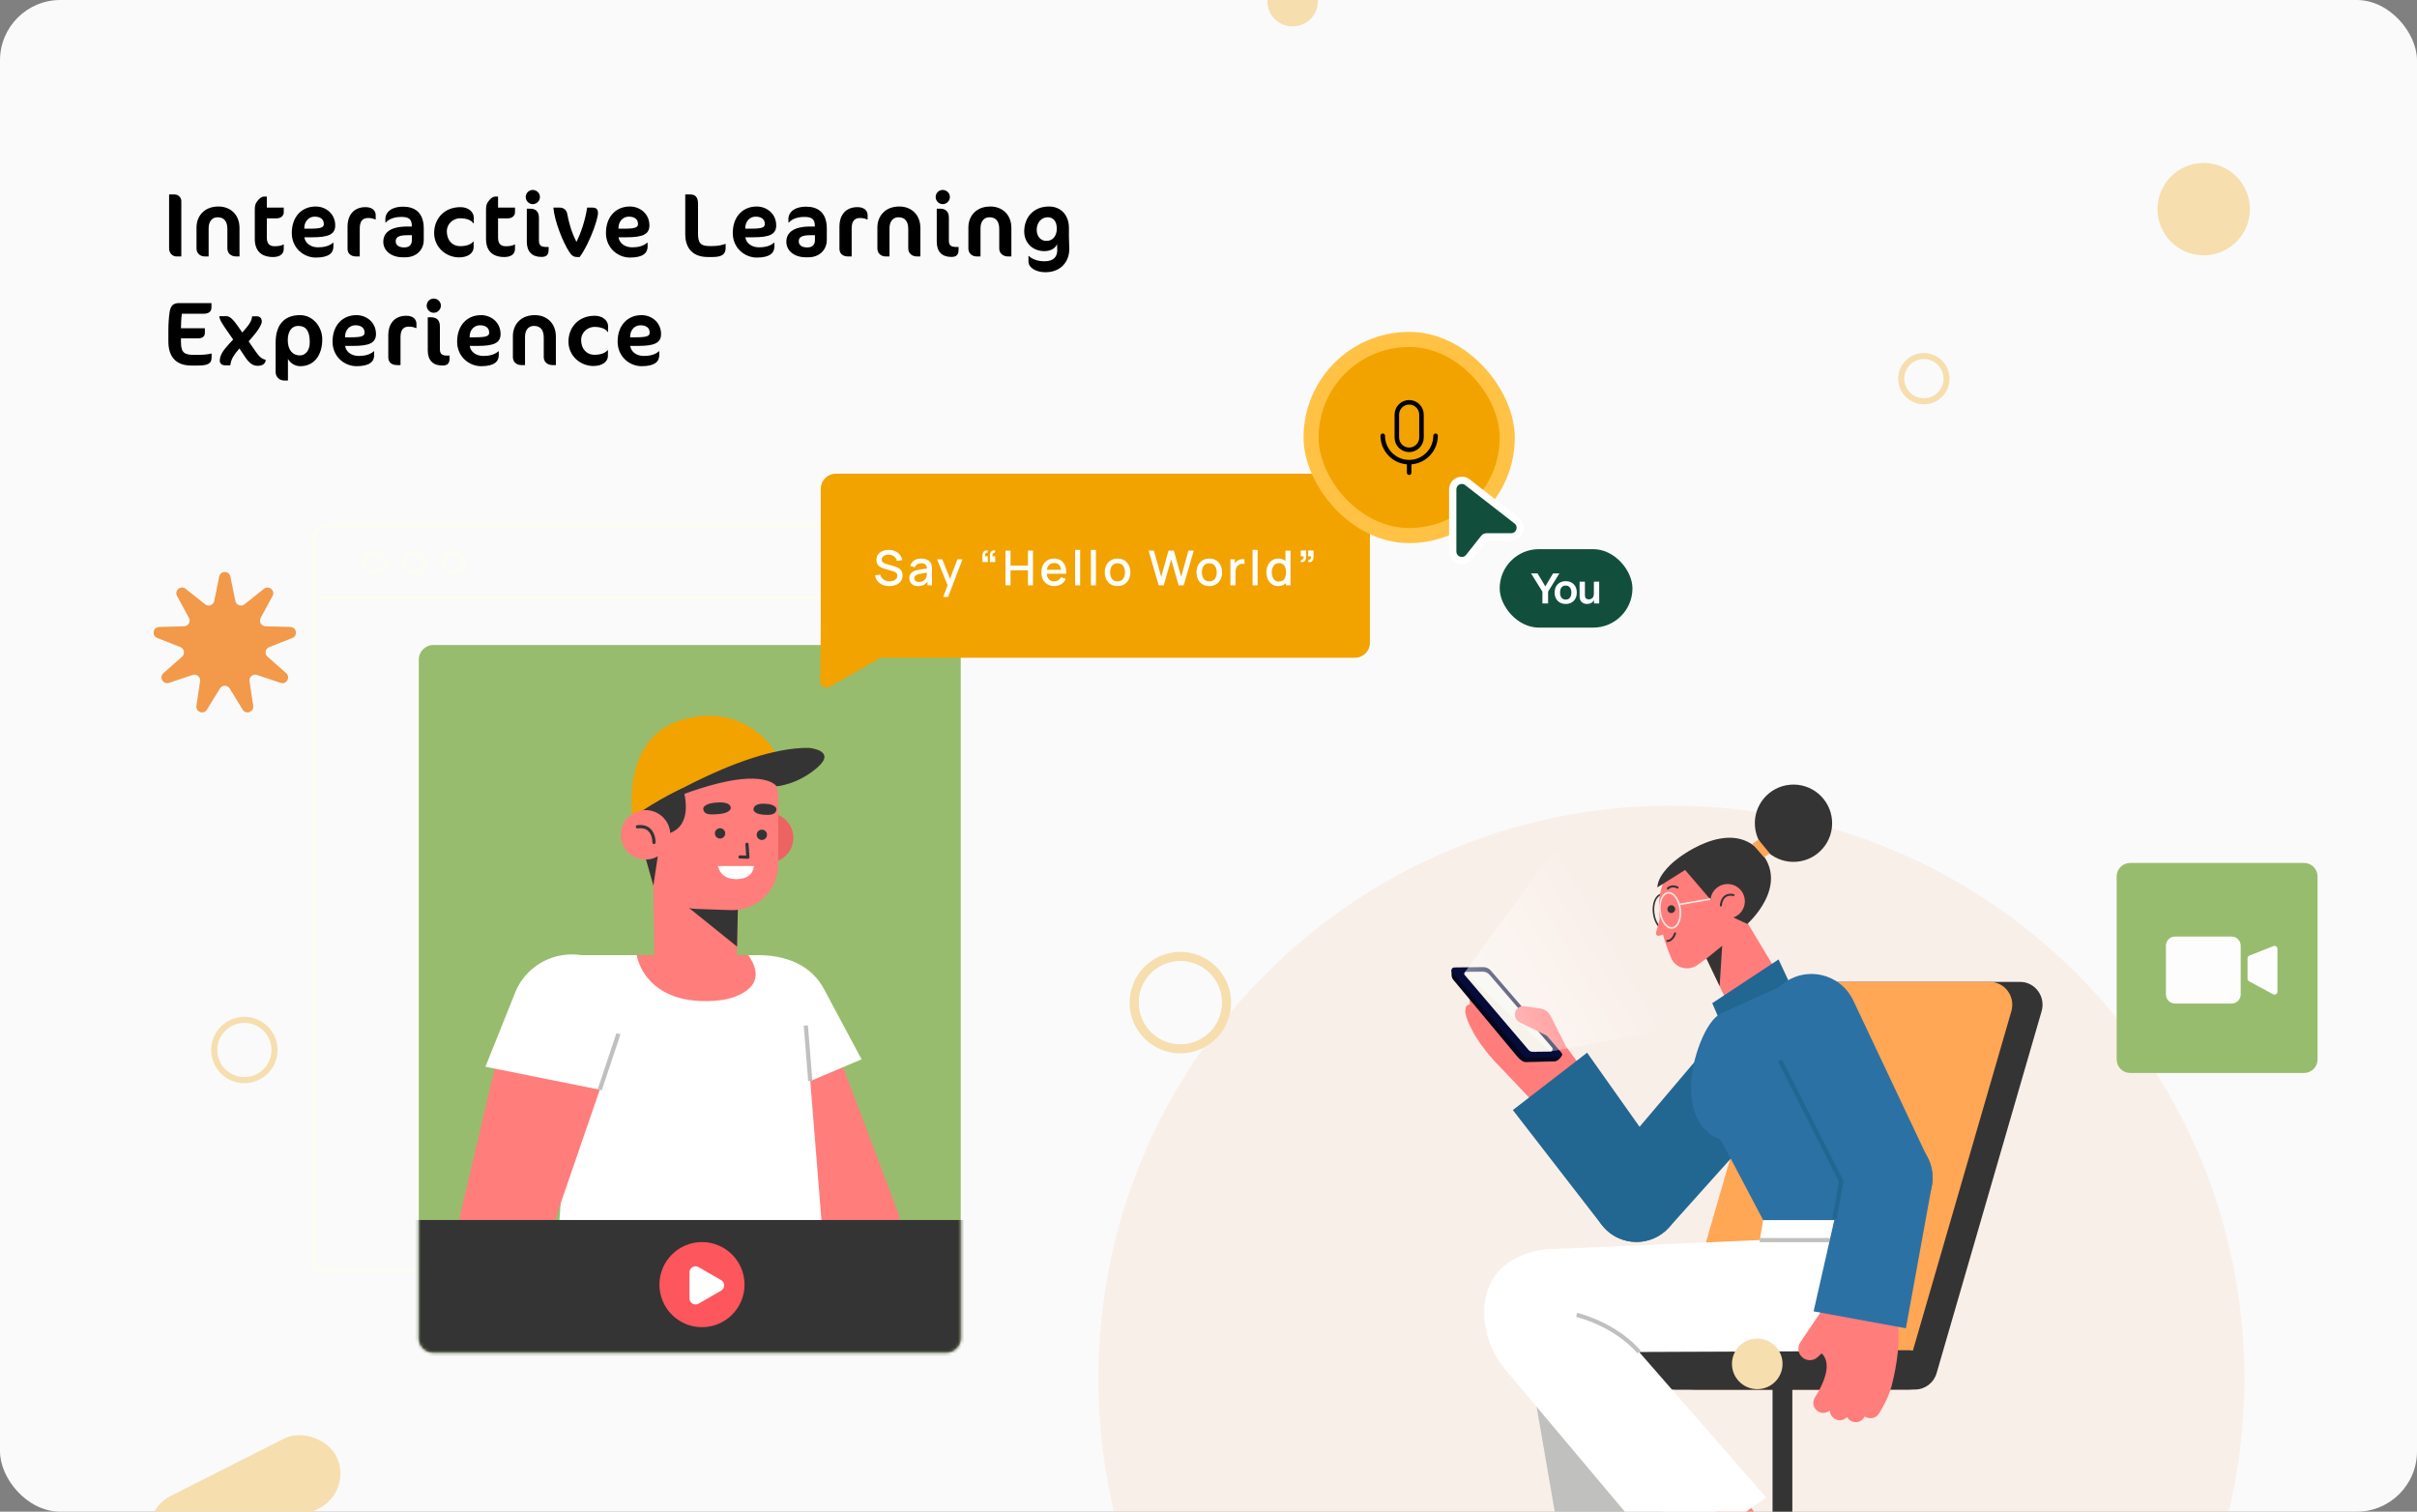 <svg width="801" height="501" viewBox="0 0 801 501" fill="none" xmlns="http://www.w3.org/2000/svg">
<rect x="0" y="0" width="801" height="501" fill="#808080" stroke="none"/>
<g clip-path="url(#clip0_459_1729)">
<rect width="801" height="501" rx="20" fill="#FAFAFA"/>
<path opacity="0.22" d="M743.8 456.9C743.8 352.02 658.78 267 553.9 267C449.02 267 364 352.02 364 456.9C364 477.82 367.39 497.95 373.64 516.78H734.16C740.41 497.95 743.8 477.82 743.8 456.9Z" fill="#F7CBAD"/>
<path d="M634.66 460.512H561.79C556.82 460.512 553.25 455.652 554.65 450.792L589.45 330.842C590.38 327.622 593.29 325.412 596.59 325.412H669.46C674.43 325.412 678 330.272 676.6 335.132L641.8 455.082C640.86 458.302 637.95 460.512 634.66 460.512Z" fill="#353434"/>
<path d="M624.63 460.512H561.16C556.19 460.512 552.62 455.652 554.02 450.792L588.82 330.842C589.75 327.622 592.66 325.412 595.96 325.412H659.43C664.4 325.412 667.97 330.272 666.57 335.132L631.77 455.082C630.83 458.302 627.93 460.512 624.63 460.512Z" fill="#FFA755"/>
<path d="M612.41 460.512H535.28C531.68 460.512 528.77 457.592 528.77 454.002C528.77 450.402 531.69 447.492 535.28 447.492H612.41C616.01 447.492 618.92 450.412 618.92 454.002C618.93 457.602 616.01 460.512 612.41 460.512Z" fill="#353434"/>
<path d="M593.99 459.502H587.43V550.372H593.99V459.502Z" fill="#353434"/>
<path d="M632.61 460.512H555.48C551.88 460.512 548.97 457.592 548.97 454.002C548.97 450.402 551.89 447.492 555.48 447.492H632.61C636.21 447.492 639.12 450.412 639.12 454.002C639.12 457.602 636.2 460.512 632.61 460.512Z" fill="#353434"/>
<path d="M554.69 301.832C555.1 305.042 553.95 307.832 552.11 308.072C550.27 308.312 548.44 305.902 548.03 302.692C547.62 299.482 548.77 296.692 550.61 296.452C552.45 296.212 554.28 298.622 554.69 301.832Z" stroke="#353434" stroke-width="0.536" stroke-miterlimit="10"/>
<path d="M554.59 300.262L564.59 297.552" stroke="#353434" stroke-width="0.536" stroke-miterlimit="10"/>
<path d="M558.94 284.222C558.94 284.222 542.3 290.372 553.88 317.602C555.29 320.922 559.55 321.922 562.49 319.832L574.44 311.322" fill="#FF7D7B"/>
<path d="M562.88 312.582C563.52 313.122 573.66 334.812 573.66 334.812L592.24 327.712L570.73 291.922L562.88 312.582Z" fill="#FF7D7B"/>
<path d="M550.23 303.502C550.24 303.922 549.36 307.172 548.82 309.102C548.65 309.722 549.23 310.292 549.85 310.112L553.53 309.042L550.23 303.502Z" fill="#FF7D7B"/>
<path d="M565.52 317.682L570.74 313.452L569.89 326.802L565.52 317.682Z" fill="#353434"/>
<path d="M570.02 302.022L579.06 306.212C579.06 306.212 593.53 293.462 583.19 282.062C572.85 270.662 555.53 284.912 555.53 284.912L567.61 299.012L570.02 302.022Z" fill="#353434"/>
<path d="M553.09 300.282C552.52 300.712 552.41 301.522 552.84 302.092C553.27 302.662 554.08 302.772 554.65 302.342C555.22 301.912 555.33 301.102 554.9 300.532C554.47 299.962 553.66 299.842 553.09 300.282Z" fill="#353434"/>
<path d="M552.58 311.852C552.58 311.852 554.21 311.982 555.13 309.342" stroke="#353434" stroke-width="0.671" stroke-miterlimit="10" stroke-linecap="round" stroke-linejoin="round"/>
<path d="M552.72 294.442C552.72 294.442 554.14 293.092 555.97 294.162" stroke="#353434" stroke-width="0.671" stroke-miterlimit="10" stroke-linecap="round" stroke-linejoin="round"/>
<path d="M556.81 301.282C557.22 304.492 556.07 307.282 554.23 307.522C552.39 307.762 550.56 305.352 550.15 302.142C549.74 298.932 550.89 296.142 552.73 295.902C554.57 295.662 556.4 298.072 556.81 301.282Z" stroke="#FDE6E3" stroke-width="0.541" stroke-miterlimit="10"/>
<path d="M556.72 299.712L566.85 297.962" stroke="#FDE6E3" stroke-width="0.541" stroke-miterlimit="10"/>
<path d="M566.88 297.922C566.45 301.042 568.64 303.922 571.76 304.352C574.88 304.782 577.76 302.592 578.19 299.472C578.62 296.352 576.43 293.472 573.31 293.042C570.19 292.612 567.31 294.802 566.88 297.922Z" fill="#FF7D7B"/>
<path d="M570.3 300.082C570.3 300.082 570.42 295.852 574.5 296.632" stroke="#353434" stroke-width="0.671" stroke-miterlimit="10" stroke-linecap="round" stroke-linejoin="round"/>
<path d="M555.53 284.912C555.53 284.912 549.41 289.442 549.25 294.092L561.13 286.652L555.53 284.912Z" fill="#353434"/>
<path d="M595.433 285.599C602.483 285.009 607.72 278.815 607.13 271.765C606.54 264.715 600.346 259.478 593.296 260.068C586.246 260.658 581.01 266.852 581.6 273.902C582.19 280.952 588.383 286.189 595.433 285.599Z" fill="#353434"/>
<path d="M580.74 279.652L584.6 284.132L586.47 282.802L582.73 278.242L580.74 279.652Z" fill="#FFA755"/>
<path d="M503.6 433.602L519.16 523.642L554.91 524.102L545.22 467.092L503.6 433.602Z" fill="#C0C0BE"/>
<path d="M587.37 509.422L577.48 495.772L558.69 506.932L570.99 522.152L587.37 509.422Z" fill="#FF7D7B"/>
<path d="M621.13 409.332L620.02 409.382L620.74 404.352H584.32L583.2 410.982L512.63 414.062C512.63 414.062 491.43 415.012 491.89 435.622C492.03 441.872 494.3 447.892 498.03 452.912L553.55 518.932L585.28 496.282L543.21 448.072L597.8 447.852C618.05 447.752 625.14 429.182 621.13 409.332Z" fill="white"/>
<path d="M543.19 448.092C543.19 448.092 536.67 439.662 522.51 435.752" stroke="#C0C0BE" stroke-width="1.387" stroke-miterlimit="10"/>
<path d="M583.19 410.992H606.38" stroke="#C0C0BE" stroke-width="1.387" stroke-miterlimit="10"/>
<path d="M531.2 387.792L578.78 331.632L602.64 351.572L553.22 406.692C547.39 413.302 537.07 413.232 531.33 406.552C526.7 401.162 526.65 393.232 531.2 387.792Z" fill="#226792"/>
<path d="M518.81 346.572L526.28 356.722L510.37 367.592L494.76 351.072L516.75 342.442L518.81 346.572Z" fill="#FF7D7B"/>
<path d="M517.7 349.342L517.29 345.882L518.81 346.572L514.05 337.032C513.66 336.242 513.11 335.522 512.39 335.012C510.73 333.842 509.41 334.352 508.22 334.232C506.24 334.022 506.85 334.612 506.82 336.612C504.74 336.642 500.46 337.572 498.11 328.412C497.61 326.452 495.57 325.252 493.61 325.742C490.64 326.482 495.79 325.112 495.65 326.452C495.64 326.512 495.65 326.562 495.65 326.622C494.94 325.962 493.93 325.662 492.93 325.912C491.69 326.222 490.84 327.262 490.71 328.462C490.69 328.622 490.69 328.782 490.7 328.942C490.24 328.822 489.74 328.792 489.24 328.922C488 329.232 487.15 330.272 487.02 331.472C486.98 331.812 487.01 332.152 487.09 332.502C487.12 332.622 487.16 332.742 487.19 332.862C487.14 332.872 487.09 332.872 487.03 332.882C485.79 333.192 485.73 333.742 485.61 334.942C485.57 335.282 485.6 335.622 485.68 335.972C486.33 338.572 486.97 339.612 487.94 341.552H487.93C487.93 341.552 487.95 341.592 487.98 341.642C488.44 342.562 488.94 343.392 489.46 344.152C492.45 348.932 499.97 358.282 508.52 360.402C519.89 363.202 517.7 349.342 517.7 349.342Z" fill="#FF7D7B"/>
<path d="M481 321.522L481.06 323.232C481.07 323.772 481.27 324.282 481.61 324.692L502.99 350.352C503.6 351.082 504.76 352.022 505.71 352.002L515.09 351.762C516.12 351.742 517.23 350.762 517.71 349.502L489.56 322.442L481 321.522Z" fill="#03071E"/>
<path d="M481.24 322.172L504.61 349.602C505.08 350.162 505.78 350.472 506.51 350.462L516.71 350.342C517.5 350.332 517.92 349.412 517.4 348.812L494.07 321.672C493.44 320.932 492.51 320.512 491.54 320.522L481.93 320.632C481.15 320.652 480.73 321.572 481.24 322.172Z" fill="#050C39"/>
<path d="M485.38 323.102L506.57 347.972C506.91 348.372 507.4 348.592 507.92 348.582L513.73 348.512C514.43 348.502 514.8 347.682 514.35 347.152L493.63 323.052C493.07 322.402 492.24 322.022 491.38 322.032L485.84 322.092C485.32 322.112 485.04 322.712 485.38 323.102Z" fill="#F6F3EC"/>
<path d="M510.44 334.262L505.28 333.472C503.11 333.142 501.4 335.292 502.21 337.332C502.47 337.992 502.97 338.522 503.6 338.832L512.88 343.372L511.51 337.392L510.44 334.262Z" fill="#FF7D7B"/>
<path opacity="0.49" d="M485.38 322.322L526.87 265.292L569.86 338.072L513.72 348.522L485.38 322.322Z" fill="url(#paint0_linear_459_1729)"/>
<path d="M530.83 405.962L501.36 367.892L525.97 348.882L554.03 388.522C559.23 395.632 556.94 405.702 549.18 409.872C542.92 413.232 535.16 411.582 530.83 405.962Z" fill="#226792"/>
<path d="M569.86 338.072L567.44 332.472L589.42 317.972L594.92 329.762L569.86 338.072Z" fill="#226792"/>
<path d="M570.45 335.842C565.24 338.072 560.46 351.412 560.41 359.952C560.31 375.472 570.22 377.642 570.22 377.642L584.32 404.362H620.74L614.25 343.772C612.19 330.542 592.99 325.632 592.99 325.632L570.45 335.842Z" fill="#2C71A4"/>
<path d="M596.64 444.862C595.72 446.222 595.78 448.022 596.79 449.322C598.16 451.092 600.75 451.292 602.38 449.772L603.72 448.522C605.37 450.182 607.21 453.992 601.44 463.192C600.47 464.742 600.94 466.782 602.49 467.752C603.7 468.512 605.21 468.392 606.27 467.562C606.32 467.522 606.36 467.472 606.41 467.432C606.43 468.512 606.97 469.562 607.96 470.182C609.17 470.942 610.68 470.822 611.74 469.992C611.88 469.882 612.01 469.762 612.13 469.622C612.39 470.092 612.76 470.512 613.25 470.822C614.46 471.582 615.97 471.462 617.03 470.632C617.33 470.402 617.59 470.112 617.8 469.772C617.88 469.652 617.94 469.532 618.01 469.412C618.06 469.442 618.1 469.492 618.15 469.522C619.36 470.282 620.87 470.162 621.93 469.332C622.23 469.102 622.49 468.812 622.7 468.472C624.29 465.932 625.48 463.512 626.3 461.222H626.31C626.31 461.222 626.32 461.182 626.34 461.112C626.72 460.032 627.01 458.982 627.21 457.962C628.4 453.172 630.16 443.932 628.5 436.042L603.56 434.582L596.64 444.862Z" fill="#FF7D7B"/>
<path d="M640.24 392.852L631.62 440.212L601.03 434.612L611.77 387.242C613.58 378.622 622.6 373.592 630.89 376.582C637.56 378.992 641.52 385.872 640.24 392.852Z" fill="#2C71A4"/>
<path d="M613.04 397.122L586.64 345.052C582.83 337.542 585.8 328.352 593.29 324.492C601 320.512 610.47 323.722 614.18 331.572L639.02 384.162C642.85 392.102 638.78 401.592 630.39 404.282C623.62 406.462 616.29 403.432 613.04 397.122Z" fill="#2C71A4"/>
<path d="M589.86 351.402L610.18 391.482L607.97 403.992" stroke="#226792" stroke-width="1.507" stroke-miterlimit="10"/>
<path d="M104 198.21H283.6" stroke="#FCFCF2" stroke-width="1.132" stroke-miterlimit="10" stroke-linecap="round" stroke-linejoin="round"/>
<path d="M278.78 421.15H108.82C106.16 421.15 104 418.99 104 416.33V178.82C104 176.16 106.16 174 108.82 174H278.78C281.44 174 283.6 176.16 283.6 178.82V416.33C283.6 418.99 281.44 421.15 278.78 421.15Z" stroke="#FCFCF2" stroke-width="1.132" stroke-miterlimit="10" stroke-linecap="round" stroke-linejoin="round"/>
<path d="M127.64 186.35C127.64 188.22 126.13 189.73 124.26 189.73C122.39 189.73 120.88 188.22 120.88 186.35C120.88 184.48 122.39 182.97 124.26 182.97C126.12 182.97 127.64 184.48 127.64 186.35Z" stroke="#FCFCF2" stroke-width="1.132" stroke-miterlimit="10" stroke-linecap="round" stroke-linejoin="round"/>
<path d="M140.77 186.35C140.77 188.22 139.26 189.73 137.39 189.73C135.52 189.73 134.01 188.22 134.01 186.35C134.01 184.48 135.52 182.97 137.39 182.97C139.26 182.97 140.77 184.48 140.77 186.35Z" stroke="#FCFCF2" stroke-width="1.132" stroke-miterlimit="10" stroke-linecap="round" stroke-linejoin="round"/>
<path d="M153.9 186.35C153.9 188.22 152.39 189.73 150.52 189.73C148.65 189.73 147.14 188.22 147.14 186.35C147.14 184.48 148.65 182.97 150.52 182.97C152.39 182.97 153.9 184.48 153.9 186.35Z" stroke="#FCFCF2" stroke-width="1.132" stroke-miterlimit="10" stroke-linecap="round" stroke-linejoin="round"/>
<path d="M313.56 448.28H143.61C140.95 448.28 138.79 446.12 138.79 443.46V218.59C138.79 215.93 140.95 213.77 143.61 213.77H313.57C316.23 213.77 318.39 215.93 318.39 218.59V443.46C318.39 446.12 316.23 448.28 313.56 448.28Z" fill="#98BC6D"/>
<mask id="mask0_459_1729" style="mask-type:luminance" maskUnits="userSpaceOnUse" x="138" y="213" width="181" height="236">
<path d="M313.56 448.28H143.61C140.95 448.28 138.79 446.12 138.79 443.46V218.59C138.79 215.93 140.95 213.77 143.61 213.77H313.57C316.23 213.77 318.39 215.93 318.39 218.59V443.46C318.39 446.12 316.23 448.28 313.56 448.28Z" fill="white"/>
</mask>
<g mask="url(#mask0_459_1729)">
<path d="M240.64 354.7L269.38 412.44C272.59 418.89 280.03 422.25 287.1 420.44C295.71 418.23 300.44 409.29 297.34 401.1L274.67 341.21L240.64 354.7Z" fill="#FF7D7B"/>
<path d="M235.98 343.51L244.1 368.66L285.52 351.07L273.14 327.92C269.03 320.06 260.7 316.27 250.07 316.57L251.53 317.42C239.54 319.64 232.23 331.9 235.98 343.51Z" fill="white"/>
<path d="M250.07 316.57L193.26 316.55C184.88 316.55 191.84 322.89 190.96 331.22L182.19 446.36L274.99 438.71L266.38 331.51C265.63 323.05 258.55 316.57 250.07 316.57Z" fill="white"/>
<path d="M268.53 358.28L267.05 339.87" stroke="#C0C0BE" stroke-width="1.387" stroke-miterlimit="10"/>
<path d="M167.14 340.6L152.34 403.37C150.69 410.38 154.26 417.73 160.85 420.84C168.88 424.64 178.24 420.79 181.09 412.51L201.93 351.96L167.14 340.6Z" fill="#FF7D7B"/>
<path d="M170.7 329.02L160.87 353.55L204.62 362.32L209.24 340.78C211.1 332.1 207.09 323.23 199.34 318.89C188.69 312.94 175.24 317.7 170.7 329.02Z" fill="white"/>
<path d="M198.77 361.15L204.95 342.61" stroke="#C0C0BE" stroke-width="1.387" stroke-miterlimit="10"/>
<path d="M246.55 277.38C246.39 281.9 249.93 285.69 254.45 285.85C258.97 286.01 262.76 282.47 262.92 277.95C263.08 273.43 259.54 269.64 255.02 269.48C250.49 269.32 246.7 272.86 246.55 277.38Z" fill="#EB6462"/>
<path d="M244.74 290.05L244.15 319.24C243.93 327.45 238.28 327.87 230.21 327.59C223.32 327.35 217.49 325.13 216.87 318.26L216.43 286.68L244.74 290.05Z" fill="#FF7D7B"/>
<path d="M244.27 313.73L222.92 296.55L244.62 297.03L244.27 313.73Z" fill="#353434"/>
<path d="M230.71 301.23L242.16 301.63C250.75 301.93 257.89 295.05 257.9 286.45L257.94 265.34C257.96 254.56 249.42 245.71 238.65 245.34C227.62 244.96 216.44 253.52 216.06 264.55L216.43 286.68C216.55 294.56 222.83 300.96 230.71 301.23Z" fill="#FF7D7B"/>
<path d="M223.42 246.26C218.17 250.53 211 252.61 210.06 260.71C209.12 268.74 212.03 280.16 218.61 276.68C218.61 276.68 230.59 277.32 226.4 261.27C226.4 261.27 229.74 255.37 240.35 258.2" fill="#353434"/>
<path d="M247.85 284.62C247.84 284.62 247.84 284.62 247.83 284.62L245.21 284.53C244.92 284.52 244.69 284.27 244.7 283.98C244.71 283.69 244.98 283.49 245.25 283.47L247.28 283.54L247.02 279.84C247 279.55 247.22 279.29 247.51 279.27C247.77 279.25 248.06 279.47 248.08 279.76L248.38 284.05C248.39 284.2 248.34 284.35 248.23 284.46C248.14 284.56 248 284.62 247.85 284.62Z" fill="#353434"/>
<path d="M250.77 276.61C250.74 277.56 251.48 278.35 252.42 278.38C253.37 278.41 254.16 277.67 254.19 276.73C254.22 275.78 253.48 274.99 252.54 274.96C251.59 274.93 250.8 275.67 250.77 276.61Z" fill="#353434"/>
<path d="M236.92 276.14C236.89 277.09 237.63 277.88 238.57 277.91C239.52 277.94 240.31 277.2 240.34 276.26C240.37 275.31 239.63 274.52 238.69 274.49C237.75 274.46 236.95 275.19 236.92 276.14Z" fill="#353434"/>
<path d="M237.73 265.98C237.73 265.98 242.17 265.46 242.19 267.83C242.19 267.83 242.17 269.44 238.3 269.79C234.43 270.14 233.43 269.78 233.09 268.27C232.75 266.77 235.65 266.01 237.73 265.98Z" fill="#353434"/>
<path d="M253.68 266.4C253.68 266.4 250.02 265.93 249.7 268.16C249.7 268.16 249.51 269.67 252.71 269.98C255.91 270.29 256.96 269.75 257.27 268.53C257.64 267.15 255.42 266.42 253.68 266.4Z" fill="#353434"/>
<path d="M249.83 287.02H237.94C237.94 287.02 238.62 292.09 245.32 291.28C249.82 290.73 249.83 287.02 249.83 287.02Z" fill="white"/>
<path d="M247.98 316.55L211 316.56C211 316.56 213.4 333.05 236.39 331.71C239.39 331.53 242.4 330.99 245.09 329.67C249.27 327.63 253.1 323.86 247.98 316.55Z" fill="#FF7D7B"/>
<path d="M209.62 270.88C209.62 270.88 205.57 245.33 225.26 238.79C244.95 232.26 259.2 246.86 260.1 258.2C260.1 258.2 243.72 247.14 209.62 270.88Z" fill="#F2A300"/>
<path d="M209.62 270.88C209.62 270.88 244.38 247.65 268.01 247.85C268.01 247.85 277.5 248.62 270.87 254.38C264.24 260.14 257.37 260.59 257.37 260.59C257.37 260.59 254.19 255.52 237.63 259.72C222.36 263.6 209.62 270.88 209.62 270.88Z" fill="#353434"/>
<path d="M213.38 282.35L216.53 293.52L218.53 280.21L213.38 282.35Z" fill="#353434"/>
<path d="M205.77 276.39C205.61 280.91 209.15 284.7 213.67 284.86C218.19 285.02 221.98 281.48 222.14 276.96C222.3 272.44 218.76 268.65 214.24 268.49C209.72 268.33 205.93 271.87 205.77 276.39Z" fill="#FF7D7B"/>
<path d="M216.74 279.74C216.73 279.74 216.73 279.74 216.72 279.74C216.43 279.73 216.2 279.48 216.2 279.19C216.2 279.17 216.26 276.71 214.78 275.37C213.96 274.63 212.79 274.35 211.3 274.54C211.02 274.58 210.74 274.37 210.7 274.08C210.66 273.79 210.87 273.52 211.16 273.48C212.97 273.25 214.43 273.62 215.5 274.59C217.34 276.27 217.27 279.11 217.26 279.23C217.26 279.51 217.02 279.74 216.74 279.74Z" fill="#353434"/>
</g>
<mask id="mask1_459_1729" style="mask-type:luminance" maskUnits="userSpaceOnUse" x="138" y="213" width="181" height="236">
<path d="M313.56 448.28H143.61C140.95 448.28 138.79 446.12 138.79 443.46V218.59C138.79 215.93 140.95 213.77 143.61 213.77H313.57C316.23 213.77 318.39 215.93 318.39 218.59V443.46C318.39 446.12 316.23 448.28 313.56 448.28Z" fill="white"/>
</mask>
<g mask="url(#mask1_459_1729)">
<path d="M337.01 404.33H117.24V468.44H337.01V404.33Z" fill="#353434"/>
<path d="M232.64 439.85C240.427 439.85 246.74 433.537 246.74 425.75C246.74 417.963 240.427 411.65 232.64 411.65C224.853 411.65 218.54 417.963 218.54 425.75C218.54 433.537 224.853 439.85 232.64 439.85Z" fill="#FD565D"/>
<path d="M228.26 421.09L237.32 430.15" stroke="white" stroke-width="1.522" stroke-miterlimit="10"/>
<path d="M237.32 421.09L228.26 430.15" stroke="white" stroke-width="1.522" stroke-miterlimit="10"/>
</g>
<mask id="mask2_459_1729" style="mask-type:luminance" maskUnits="userSpaceOnUse" x="138" y="213" width="181" height="236">
<path d="M313.56 448.28H143.61C140.95 448.28 138.79 446.12 138.79 443.46V218.59C138.79 215.93 140.95 213.77 143.61 213.77H313.57C316.23 213.77 318.39 215.93 318.39 218.59V443.46C318.39 446.12 316.23 448.28 313.56 448.28Z" fill="white"/>
</mask>
<g mask="url(#mask2_459_1729)">
<circle cx="233" cy="426" r="10" fill="#FD565D"/>
</g>
<path d="M763.58 355.6H705.93C703.46 355.6 701.47 353.6 701.47 351.14V290.46C701.47 287.99 703.47 286 705.93 286H763.58C766.05 286 768.04 288 768.04 290.46V351.14C768.04 353.6 766.04 355.6 763.58 355.6Z" fill="#98BC6D"/>
<path d="M739.54 332.6H720.82C719.15 332.6 717.79 331.24 717.79 329.57V313.41C717.79 311.74 719.15 310.38 720.82 310.38H739.54C741.21 310.38 742.57 311.74 742.57 313.41V329.57C742.57 331.24 741.22 332.6 739.54 332.6Z" fill="#FDFDFD"/>
<path d="M744.84 317.62V324.36C744.84 324.72 745.04 325.06 745.36 325.23L753.29 329.5C753.95 329.85 754.75 329.38 754.75 328.63V314.47C754.75 313.77 754.04 313.29 753.39 313.55L745.46 316.7C745.09 316.85 744.84 317.21 744.84 317.62Z" fill="#FDFDFD"/>
<rect x="272" y="157" width="182" height="61" rx="5" fill="#F2A300"/>
<path d="M272.025 206.851C272.038 205.312 273.713 204.364 275.04 205.145L291.457 214.814C292.783 215.595 292.767 217.52 291.427 218.278L274.845 227.661C273.505 228.419 271.847 227.443 271.86 225.903L272.025 206.851Z" fill="#F2A300"/>
<path d="M294.702 194.24C293.876 194.24 293.129 194.099 292.462 193.816C291.801 193.528 291.254 193.12 290.822 192.592C290.396 192.059 290.118 191.427 289.99 190.696L291.734 190.432C291.91 191.136 292.278 191.685 292.838 192.08C293.398 192.469 294.052 192.664 294.798 192.664C295.262 192.664 295.689 192.592 296.078 192.448C296.468 192.299 296.78 192.088 297.014 191.816C297.254 191.539 297.374 191.208 297.374 190.824C297.374 190.616 297.337 190.432 297.262 190.272C297.193 190.112 297.094 189.973 296.966 189.856C296.844 189.733 296.692 189.629 296.51 189.544C296.334 189.453 296.14 189.376 295.926 189.312L292.974 188.44C292.686 188.355 292.393 188.245 292.094 188.112C291.796 187.973 291.521 187.795 291.27 187.576C291.025 187.352 290.825 187.077 290.67 186.752C290.516 186.421 290.438 186.021 290.438 185.552C290.438 184.843 290.62 184.243 290.982 183.752C291.35 183.256 291.846 182.883 292.47 182.632C293.094 182.376 293.793 182.248 294.566 182.248C295.345 182.259 296.041 182.397 296.654 182.664C297.273 182.931 297.785 183.315 298.19 183.816C298.601 184.312 298.884 184.915 299.038 185.624L297.246 185.928C297.166 185.496 296.996 185.125 296.734 184.816C296.473 184.501 296.153 184.261 295.774 184.096C295.396 183.925 294.985 183.837 294.542 183.832C294.116 183.821 293.724 183.885 293.366 184.024C293.014 184.163 292.732 184.357 292.518 184.608C292.31 184.859 292.206 185.147 292.206 185.472C292.206 185.792 292.3 186.051 292.486 186.248C292.673 186.445 292.902 186.603 293.174 186.72C293.452 186.832 293.726 186.925 293.998 187L296.126 187.6C296.393 187.675 296.694 187.776 297.03 187.904C297.372 188.027 297.7 188.2 298.014 188.424C298.334 188.648 298.598 188.947 298.806 189.32C299.014 189.688 299.118 190.152 299.118 190.712C299.118 191.293 299.001 191.805 298.766 192.248C298.532 192.685 298.209 193.053 297.798 193.352C297.393 193.645 296.924 193.867 296.39 194.016C295.857 194.165 295.294 194.24 294.702 194.24ZM304.263 194.24C303.623 194.24 303.087 194.123 302.655 193.888C302.223 193.648 301.895 193.333 301.671 192.944C301.452 192.549 301.343 192.117 301.343 191.648C301.343 191.211 301.42 190.827 301.575 190.496C301.73 190.165 301.959 189.885 302.263 189.656C302.567 189.421 302.94 189.232 303.383 189.088C303.767 188.976 304.202 188.877 304.687 188.792C305.172 188.707 305.682 188.627 306.215 188.552C306.754 188.477 307.287 188.403 307.815 188.328L307.207 188.664C307.218 187.987 307.074 187.485 306.775 187.16C306.482 186.829 305.975 186.664 305.255 186.664C304.802 186.664 304.386 186.771 304.007 186.984C303.628 187.192 303.364 187.539 303.215 188.024L301.655 187.544C301.868 186.803 302.274 186.213 302.871 185.776C303.474 185.339 304.274 185.12 305.271 185.12C306.044 185.12 306.716 185.253 307.287 185.52C307.863 185.781 308.284 186.197 308.551 186.768C308.69 187.051 308.775 187.349 308.807 187.664C308.839 187.979 308.855 188.317 308.855 188.68V194H307.375V192.024L307.663 192.28C307.306 192.941 306.85 193.435 306.295 193.76C305.746 194.08 305.068 194.24 304.263 194.24ZM304.559 192.872C305.034 192.872 305.442 192.789 305.783 192.624C306.124 192.453 306.399 192.237 306.607 191.976C306.815 191.715 306.951 191.443 307.015 191.16C307.106 190.904 307.156 190.616 307.167 190.296C307.183 189.976 307.191 189.72 307.191 189.528L307.735 189.728C307.207 189.808 306.727 189.88 306.295 189.944C305.863 190.008 305.471 190.072 305.119 190.136C304.772 190.195 304.463 190.267 304.191 190.352C303.962 190.432 303.756 190.528 303.575 190.64C303.399 190.752 303.258 190.888 303.151 191.048C303.05 191.208 302.999 191.403 302.999 191.632C302.999 191.856 303.055 192.064 303.167 192.256C303.279 192.443 303.45 192.592 303.679 192.704C303.908 192.816 304.202 192.872 304.559 192.872ZM312.616 197.84L314.288 193.288L314.312 194.632L310.544 185.36H312.288L315.104 192.52H314.592L317.28 185.36H318.976L314.208 197.84H312.616ZM329.825 182.44L329.729 183.184C329.494 183.168 329.313 183.211 329.185 183.312C329.057 183.413 328.971 183.555 328.929 183.736C328.886 183.917 328.878 184.123 328.905 184.352H329.825V186.28H328.057V184.192C328.057 183.563 328.206 183.088 328.505 182.768C328.809 182.443 329.249 182.333 329.825 182.44ZM327.361 182.44L327.265 183.184C327.03 183.168 326.849 183.211 326.721 183.312C326.593 183.413 326.507 183.555 326.465 183.736C326.422 183.917 326.414 184.123 326.441 184.352H327.361V186.28H325.593V184.192C325.593 183.563 325.742 183.088 326.041 182.768C326.345 182.443 326.785 182.333 327.361 182.44ZM333.229 194V182.48H334.901V187.448H340.661V182.48H342.341V194H340.661V189.024H334.901V194H333.229ZM349.421 194.24C348.562 194.24 347.807 194.053 347.157 193.68C346.511 193.301 346.007 192.776 345.645 192.104C345.287 191.427 345.109 190.643 345.109 189.752C345.109 188.808 345.285 187.989 345.637 187.296C345.994 186.603 346.49 186.067 347.125 185.688C347.759 185.309 348.498 185.12 349.341 185.12C350.221 185.12 350.97 185.325 351.589 185.736C352.207 186.141 352.669 186.72 352.973 187.472C353.282 188.224 353.405 189.117 353.341 190.152H351.669V189.544C351.658 188.541 351.466 187.8 351.093 187.32C350.725 186.84 350.162 186.6 349.405 186.6C348.567 186.6 347.938 186.864 347.517 187.392C347.095 187.92 346.885 188.683 346.885 189.68C346.885 190.629 347.095 191.365 347.517 191.888C347.938 192.405 348.546 192.664 349.341 192.664C349.863 192.664 350.314 192.547 350.693 192.312C351.077 192.072 351.375 191.731 351.589 191.288L353.229 191.808C352.893 192.581 352.383 193.181 351.701 193.608C351.018 194.029 350.258 194.24 349.421 194.24ZM346.341 190.152V188.848H352.509V190.152H346.341ZM356.296 194V182.24H357.968V194H356.296ZM361.53 194V182.24H363.202V194H361.53ZM370.356 194.24C369.492 194.24 368.743 194.045 368.108 193.656C367.474 193.267 366.983 192.731 366.636 192.048C366.295 191.36 366.124 190.568 366.124 189.672C366.124 188.771 366.3 187.979 366.652 187.296C367.004 186.608 367.498 186.075 368.132 185.696C368.767 185.312 369.508 185.12 370.356 185.12C371.22 185.12 371.97 185.315 372.604 185.704C373.239 186.093 373.73 186.629 374.076 187.312C374.423 187.995 374.596 188.781 374.596 189.672C374.596 190.573 374.42 191.368 374.068 192.056C373.722 192.739 373.231 193.275 372.596 193.664C371.962 194.048 371.215 194.24 370.356 194.24ZM370.356 192.664C371.183 192.664 371.799 192.387 372.204 191.832C372.615 191.272 372.82 190.552 372.82 189.672C372.82 188.771 372.612 188.051 372.196 187.512C371.786 186.968 371.172 186.696 370.356 186.696C369.796 186.696 369.335 186.824 368.972 187.08C368.61 187.331 368.34 187.68 368.164 188.128C367.988 188.571 367.9 189.085 367.9 189.672C367.9 190.579 368.108 191.304 368.524 191.848C368.94 192.392 369.551 192.664 370.356 192.664ZM383.998 194L380.654 182.48H382.406L384.83 191.192L387.254 182.488L389.014 182.48L391.438 191.192L393.862 182.48H395.622L392.27 194H390.606L388.134 185.384L385.662 194H383.998ZM400.763 194.24C399.899 194.24 399.149 194.045 398.515 193.656C397.88 193.267 397.389 192.731 397.043 192.048C396.701 191.36 396.531 190.568 396.531 189.672C396.531 188.771 396.707 187.979 397.059 187.296C397.411 186.608 397.904 186.075 398.539 185.696C399.173 185.312 399.915 185.12 400.763 185.12C401.627 185.12 402.376 185.315 403.011 185.704C403.645 186.093 404.136 186.629 404.483 187.312C404.829 187.995 405.003 188.781 405.003 189.672C405.003 190.573 404.827 191.368 404.475 192.056C404.128 192.739 403.637 193.275 403.003 193.664C402.368 194.048 401.621 194.24 400.763 194.24ZM400.763 192.664C401.589 192.664 402.205 192.387 402.611 191.832C403.021 191.272 403.227 190.552 403.227 189.672C403.227 188.771 403.019 188.051 402.603 187.512C402.192 186.968 401.579 186.696 400.763 186.696C400.203 186.696 399.741 186.824 399.379 187.08C399.016 187.331 398.747 187.68 398.571 188.128C398.395 188.571 398.307 189.085 398.307 189.672C398.307 190.579 398.515 191.304 398.931 191.848C399.347 192.392 399.957 192.664 400.763 192.664ZM407.761 194V185.36H409.249V187.456L409.041 187.184C409.147 186.907 409.286 186.653 409.457 186.424C409.627 186.189 409.825 185.997 410.049 185.848C410.267 185.688 410.51 185.565 410.777 185.48C411.049 185.389 411.326 185.336 411.609 185.32C411.891 185.299 412.163 185.312 412.425 185.36V186.928C412.142 186.853 411.827 186.832 411.481 186.864C411.139 186.896 410.825 187.005 410.537 187.192C410.265 187.368 410.049 187.581 409.889 187.832C409.734 188.083 409.622 188.363 409.553 188.672C409.483 188.976 409.449 189.299 409.449 189.64V194H407.761ZM415.108 194V182.24H416.78V194H415.108ZM423.615 194.24C422.809 194.24 422.113 194.04 421.527 193.64C420.945 193.24 420.495 192.696 420.175 192.008C419.86 191.315 419.703 190.536 419.703 189.672C419.703 188.803 419.863 188.027 420.183 187.344C420.503 186.656 420.956 186.115 421.543 185.72C422.135 185.32 422.836 185.12 423.647 185.12C424.463 185.12 425.148 185.32 425.703 185.72C426.263 186.115 426.684 186.656 426.967 187.344C427.255 188.032 427.399 188.808 427.399 189.672C427.399 190.536 427.255 191.312 426.967 192C426.679 192.688 426.255 193.235 425.695 193.64C425.135 194.04 424.441 194.24 423.615 194.24ZM423.847 192.728C424.396 192.728 424.844 192.597 425.191 192.336C425.537 192.075 425.791 191.715 425.951 191.256C426.111 190.797 426.191 190.269 426.191 189.672C426.191 189.075 426.108 188.547 425.943 188.088C425.783 187.629 425.532 187.272 425.191 187.016C424.855 186.76 424.425 186.632 423.903 186.632C423.348 186.632 422.892 186.768 422.535 187.04C422.177 187.312 421.911 187.677 421.735 188.136C421.564 188.595 421.479 189.107 421.479 189.672C421.479 190.243 421.564 190.76 421.735 191.224C421.911 191.683 422.172 192.048 422.519 192.32C422.871 192.592 423.313 192.728 423.847 192.728ZM426.191 194V187.784H425.999V182.48H427.679V194H426.191ZM431.077 186.272L431.181 185.528C431.41 185.544 431.589 185.501 431.717 185.4C431.845 185.299 431.93 185.157 431.973 184.976C432.016 184.795 432.024 184.589 431.997 184.36H431.077V182.432H432.845V184.52C432.845 185.149 432.693 185.624 432.389 185.944C432.09 186.264 431.653 186.373 431.077 186.272ZM433.541 186.272L433.645 185.528C433.874 185.544 434.053 185.501 434.181 185.4C434.309 185.299 434.394 185.157 434.437 184.976C434.48 184.795 434.488 184.589 434.461 184.36H433.541V182.432H435.309V184.52C435.309 185.149 435.157 185.624 434.853 185.944C434.554 186.264 434.117 186.373 433.541 186.272Z" fill="white"/>
<path d="M60.09 85H58.53C57.33 85 56.04 84.07 56.04 82.27V64.45H57.9C58.95 64.45 60.09 65.32 60.09 66.64V85ZM79.374 85H78.294C76.494 85 75.354 83.86 75.354 82.36V75.94C75.354 73.21 74.154 72.01 72.084 72.01C70.344 72.01 69.144 73.33 69.144 75.64V85H67.944C66.234 85 65.124 83.86 65.124 82.36V75.37C65.124 71.95 67.374 68.44 72.414 68.44C76.224 68.44 79.374 70.99 79.374 75.58V85ZM84.438 69.46C84.438 67.87 84.738 67.27 85.608 66.25C86.148 65.62 86.868 65.14 87.498 65.14H88.428V68.8H94.038V70.45C94.038 71.29 93.288 72.37 91.638 72.37H88.428V78.7C88.428 80.8 89.358 81.61 90.978 81.61C92.268 81.61 93.258 81.43 93.888 81.04H94.038V82.48C94.038 84.13 92.838 85.18 90.498 85.18C86.418 85.18 84.438 82.96 84.438 79.18V69.46ZM111.096 74.71C111.096 77.68 108.846 78.64 103.506 78.64H100.866C101.166 80.68 103.026 81.97 105.396 81.97C107.076 81.97 109.056 81.64 110.346 80.44H110.496V81.7C110.496 83.77 109.086 85.36 104.646 85.36C100.626 85.36 96.696 82.18 96.696 77.23C96.696 71.83 99.996 68.44 104.616 68.44C107.976 68.44 111.096 70.84 111.096 74.71ZM107.316 74.23C107.316 72.61 106.116 71.8 104.256 71.8C102.306 71.8 100.956 73.39 100.866 75.25L100.836 75.79H102.636C106.446 75.79 107.316 75.37 107.316 74.23ZM124.505 72.73H124.355C123.755 72.49 123.065 72.25 122.015 72.25C120.215 72.25 119.225 73.24 119.225 75.7V85H118.115C116.315 85 115.175 84.1 115.175 82.42V74.98C115.175 71.74 116.885 68.65 121.145 68.65C123.635 68.65 124.505 70.06 124.505 71.29V72.73ZM140.437 79.48C140.437 82.9 137.917 85.27 134.317 85.27H133.507C129.667 85.27 127.027 83.11 127.027 80.14C127.027 77.26 129.127 75.07 135.067 75.07H136.477V74.86C136.477 72.58 135.397 71.89 132.997 71.89C130.087 71.89 128.467 73 127.867 73.75H127.717V72.46C127.717 70.66 129.337 68.5 133.597 68.5C137.197 68.5 140.437 70.18 140.437 75.76V79.48ZM136.507 79.51V77.95H135.067C132.007 77.95 131.137 78.67 131.137 79.99C131.137 81.25 132.157 82 133.927 82C135.667 82 136.507 81.16 136.507 79.51ZM157.016 74.02H156.866C156.326 73.09 154.796 72.34 152.486 72.34C150.146 72.34 148.076 74.23 148.076 76.63C148.076 79.57 149.816 81.58 152.546 81.58C154.856 81.58 156.236 80.83 156.806 80.08H156.956V81.94C156.956 83.89 155.066 85.3 152.156 85.3C147.716 85.3 143.876 81.85 143.876 77.23C143.876 72.61 147.086 68.65 152.606 68.65C155.186 68.65 157.016 70.21 157.016 72.13V74.02ZM161.069 69.46C161.069 67.87 161.369 67.27 162.239 66.25C162.779 65.62 163.499 65.14 164.129 65.14H165.059V68.8H170.669V70.45C170.669 71.29 169.919 72.37 168.269 72.37H165.059V78.7C165.059 80.8 165.989 81.61 167.609 81.61C168.899 81.61 169.889 81.43 170.519 81.04H170.669V82.48C170.669 84.13 169.469 85.18 167.129 85.18C163.049 85.18 161.069 82.96 161.069 79.18V69.46ZM178.937 65.29C178.937 66.58 177.857 67.66 176.567 67.66C175.277 67.66 174.227 66.58 174.227 65.29C174.227 64 175.277 62.95 176.567 62.95C177.857 62.95 178.937 64 178.937 65.29ZM181.817 82.72C181.817 84.46 181.127 85.15 179.417 85.15C176.297 85.15 174.587 83.38 174.587 80.11C174.587 79.18 174.587 69.16 174.587 69.16H175.727C177.527 69.16 178.607 70.12 178.607 72.16V79.72C178.607 81.34 179.297 81.85 181.067 81.85H181.817V82.72ZM198.177 70.72C198.177 71.2 197.787 73.15 196.797 75.85C195.717 78.82 193.917 82.72 192.117 85.18H191.337C190.137 85.18 189.507 84.76 188.697 83.56C186.507 80.23 183.747 73.18 183.387 68.8H185.547C186.927 68.8 187.797 69.85 187.947 70.72C188.517 73.72 189.327 76.84 191.037 80.17C192.567 77.14 193.977 72.85 194.577 68.8H196.287C197.667 68.8 198.177 69.4 198.177 70.72ZM215.215 74.71C215.215 77.68 212.965 78.64 207.625 78.64H204.985C205.285 80.68 207.145 81.97 209.515 81.97C211.195 81.97 213.175 81.64 214.465 80.44H214.615V81.7C214.615 83.77 213.205 85.36 208.765 85.36C204.745 85.36 200.815 82.18 200.815 77.23C200.815 71.83 204.115 68.44 208.735 68.44C212.095 68.44 215.215 70.84 215.215 74.71ZM211.435 74.23C211.435 72.61 210.235 71.8 208.375 71.8C206.425 71.8 205.075 73.39 204.985 75.25L204.955 75.79H206.755C210.565 75.79 211.435 75.37 211.435 74.23ZM240.474 82.21C240.474 84.01 239.574 85.18 236.184 85.18H234.594C229.764 85.18 227.094 82.48 227.094 77.56V64.45H228.774C230.454 64.45 231.324 65.41 231.324 67.45V77.29C231.324 80.41 232.044 81.55 235.134 81.55H236.184C238.134 81.55 239.724 81.1 240.474 80.8V82.21ZM257.239 74.71C257.239 77.68 254.989 78.64 249.649 78.64H247.009C247.309 80.68 249.169 81.97 251.539 81.97C253.219 81.97 255.199 81.64 256.489 80.44H256.639V81.7C256.639 83.77 255.229 85.36 250.789 85.36C246.769 85.36 242.839 82.18 242.839 77.23C242.839 71.83 246.139 68.44 250.759 68.44C254.119 68.44 257.239 70.84 257.239 74.71ZM253.459 74.23C253.459 72.61 252.259 71.8 250.399 71.8C248.449 71.8 247.099 73.39 247.009 75.25L246.979 75.79H248.779C252.589 75.79 253.459 75.37 253.459 74.23ZM274.007 79.48C274.007 82.9 271.487 85.27 267.887 85.27H267.077C263.237 85.27 260.597 83.11 260.597 80.14C260.597 77.26 262.697 75.07 268.637 75.07H270.047V74.86C270.047 72.58 268.967 71.89 266.567 71.89C263.657 71.89 262.037 73 261.437 73.75H261.287V72.46C261.287 70.66 262.907 68.5 267.167 68.5C270.767 68.5 274.007 70.18 274.007 75.76V79.48ZM270.077 79.51V77.95H268.637C265.577 77.95 264.707 78.67 264.707 79.99C264.707 81.25 265.727 82 267.497 82C269.237 82 270.077 81.16 270.077 79.51ZM287.526 72.73H287.376C286.776 72.49 286.086 72.25 285.036 72.25C283.236 72.25 282.246 73.24 282.246 75.7V85H281.136C279.336 85 278.196 84.1 278.196 82.42V74.98C278.196 71.74 279.906 68.65 284.166 68.65C286.656 68.65 287.526 70.06 287.526 71.29V72.73ZM305.018 85H303.938C302.138 85 300.998 83.86 300.998 82.36V75.94C300.998 73.21 299.798 72.01 297.728 72.01C295.988 72.01 294.788 73.33 294.788 75.64V85H293.588C291.878 85 290.768 83.86 290.768 82.36V75.37C290.768 71.95 293.018 68.44 298.058 68.44C301.868 68.44 305.018 70.99 305.018 75.58V85ZM314.792 65.29C314.792 66.58 313.712 67.66 312.422 67.66C311.132 67.66 310.082 66.58 310.082 65.29C310.082 64 311.132 62.95 312.422 62.95C313.712 62.95 314.792 64 314.792 65.29ZM317.672 82.72C317.672 84.46 316.982 85.15 315.272 85.15C312.152 85.15 310.442 83.38 310.442 80.11C310.442 79.18 310.442 69.16 310.442 69.16H311.582C313.382 69.16 314.462 70.12 314.462 72.16V79.72C314.462 81.34 315.152 81.85 316.922 81.85H317.672V82.72ZM335.173 85H334.093C332.293 85 331.153 83.86 331.153 82.36V75.94C331.153 73.21 329.953 72.01 327.883 72.01C326.143 72.01 324.943 73.33 324.943 75.64V85H323.743C322.033 85 320.923 83.86 320.923 82.36V75.37C320.923 71.95 323.173 68.44 328.213 68.44C332.023 68.44 335.173 70.99 335.173 75.58V85ZM354.247 78.28C354.247 78.82 354.277 79.75 354.307 80.47C354.337 81.13 354.367 82 354.367 82.54C354.367 86.59 351.667 90.22 346.447 90.22C343.117 90.22 340.837 88.6 340.837 86.68V84.85H341.017C341.977 85.87 343.837 86.59 346.147 86.59C349.057 86.59 350.377 85.21 350.377 82.87C350.377 82.63 350.377 82.3 350.347 82.03C350.347 81.79 350.317 81.37 350.317 81.22V80.83C349.987 82 348.457 83.23 346.147 83.23C342.217 83.23 339.427 80.5 339.427 76.69C339.427 72.13 342.427 68.44 347.647 68.44C351.667 68.44 354.247 71.38 354.247 75.52V78.28ZM347.197 72.01C345.127 72.01 343.567 73.75 343.567 76.18C343.567 78.28 344.857 79.84 346.777 79.84C348.787 79.84 350.227 78.34 350.227 75.76C350.227 73.24 348.967 72.01 347.197 72.01ZM70.14 117.16L70.11 118.6C70.08 120.25 69.24 121.15 65.64 121.15H63.45C58.44 121.15 55.8 118.39 55.8 113.14V109.33C55.8 107.38 55.95 105.19 56.19 103.54C56.52 101.08 57.66 100.45 59.34 100.45H70.08V101.83C70.08 103.27 69.21 103.99 67.32 103.99H60.27C60.06 105.49 59.97 107.5 59.97 108.79H67.89V110.26C67.89 111.61 67.05 112.15 65.4 112.15H59.97V113.35C59.97 116.92 61.14 117.61 64.32 117.61H65.64C67.14 117.61 68.67 117.49 70.14 117.16ZM88.047 119.23C88.047 120.37 87.177 121.24 85.407 121.24C83.697 121.24 82.527 120.28 81.117 118.15L79.347 115.48C78.327 116.65 77.667 117.55 77.217 118.33C76.677 119.26 76.467 120.07 76.317 121.06H74.487C73.557 121.06 72.837 120.43 72.837 119.62C72.837 117.7 73.947 116.11 75.957 113.95L77.277 112.54L75.567 110.08C73.767 107.47 72.747 106.03 72.687 104.8H75.087C75.867 104.8 76.857 105.31 78.657 107.86L80.307 110.2C82.887 107.29 83.307 106.45 83.577 104.83H85.107C86.277 104.83 86.757 105.64 86.757 106.54C86.757 107.26 86.157 108.52 84.867 110.2C84.207 111.07 83.367 112.06 82.407 113.14L84.177 115.72C85.917 118.27 86.637 118.93 88.047 119.23ZM106.798 112.42C106.798 117.61 104.218 121.36 99.508 121.36C97.708 121.36 96.238 120.34 95.428 118.96C95.428 121.21 95.428 126.1 95.428 126.1H94.168C92.728 126.1 91.348 125.05 91.348 123.31V113.53C91.348 108.16 93.748 104.44 99.448 104.44C103.738 104.44 106.798 108.34 106.798 112.42ZM102.658 113.47C102.658 109.66 101.398 108.01 98.818 108.01C96.598 108.01 95.368 109.93 95.368 112.72C95.368 115.96 96.958 117.79 99.358 117.79C101.308 117.79 102.658 116.05 102.658 113.47ZM124.602 110.71C124.602 113.68 122.352 114.64 117.012 114.64H114.372C114.672 116.68 116.532 117.97 118.902 117.97C120.582 117.97 122.562 117.64 123.852 116.44H124.002V117.7C124.002 119.77 122.592 121.36 118.152 121.36C114.132 121.36 110.202 118.18 110.202 113.23C110.202 107.83 113.502 104.44 118.122 104.44C121.482 104.44 124.602 106.84 124.602 110.71ZM120.822 110.23C120.822 108.61 119.622 107.8 117.762 107.8C115.812 107.8 114.462 109.39 114.372 111.25L114.342 111.79H116.142C119.952 111.79 120.822 111.37 120.822 110.23ZM138.01 108.73H137.86C137.26 108.49 136.57 108.25 135.52 108.25C133.72 108.25 132.73 109.24 132.73 111.7V121H131.62C129.82 121 128.68 120.1 128.68 118.42V110.98C128.68 107.74 130.39 104.65 134.65 104.65C137.14 104.65 138.01 106.06 138.01 107.29V108.73ZM146.113 101.29C146.113 102.58 145.033 103.66 143.743 103.66C142.453 103.66 141.403 102.58 141.403 101.29C141.403 100 142.453 98.95 143.743 98.95C145.033 98.95 146.113 100 146.113 101.29ZM148.993 118.72C148.993 120.46 148.303 121.15 146.593 121.15C143.473 121.15 141.763 119.38 141.763 116.11C141.763 115.18 141.763 105.16 141.763 105.16H142.903C144.703 105.16 145.783 106.12 145.783 108.16V115.72C145.783 117.34 146.473 117.85 148.243 117.85H148.993V118.72ZM165.893 110.71C165.893 113.68 163.643 114.64 158.303 114.64H155.663C155.963 116.68 157.823 117.97 160.193 117.97C161.873 117.97 163.853 117.64 165.143 116.44H165.293V117.7C165.293 119.77 163.883 121.36 159.443 121.36C155.423 121.36 151.493 118.18 151.493 113.23C151.493 107.83 154.793 104.44 159.413 104.44C162.773 104.44 165.893 106.84 165.893 110.71ZM162.113 110.23C162.113 108.61 160.913 107.8 159.053 107.8C157.103 107.8 155.753 109.39 155.663 111.25L155.633 111.79H157.433C161.243 111.79 162.113 111.37 162.113 110.23ZM184.221 121H183.141C181.341 121 180.201 119.86 180.201 118.36V111.94C180.201 109.21 179.001 108.01 176.931 108.01C175.191 108.01 173.991 109.33 173.991 111.64V121H172.791C171.081 121 169.971 119.86 169.971 118.36V111.37C169.971 107.95 172.221 104.44 177.261 104.44C181.071 104.44 184.221 106.99 184.221 111.58V121ZM201.526 110.02H201.376C200.836 109.09 199.306 108.34 196.996 108.34C194.656 108.34 192.586 110.23 192.586 112.63C192.586 115.57 194.326 117.58 197.056 117.58C199.366 117.58 200.746 116.83 201.316 116.08H201.466V117.94C201.466 119.89 199.576 121.3 196.666 121.3C192.226 121.3 188.386 117.85 188.386 113.23C188.386 108.61 191.596 104.65 197.116 104.65C199.696 104.65 201.526 106.21 201.526 108.13V110.02ZM219.079 110.71C219.079 113.68 216.829 114.64 211.489 114.64H208.849C209.149 116.68 211.009 117.97 213.379 117.97C215.059 117.97 217.039 117.64 218.329 116.44H218.479V117.7C218.479 119.77 217.069 121.36 212.629 121.36C208.609 121.36 204.679 118.18 204.679 113.23C204.679 107.83 207.979 104.44 212.599 104.44C215.959 104.44 219.079 106.84 219.079 110.71ZM215.299 110.23C215.299 108.61 214.099 107.8 212.239 107.8C210.289 107.8 208.939 109.39 208.849 111.25L208.819 111.79H210.619C214.429 111.79 215.299 111.37 215.299 110.23Z" fill="black"/>
<rect x="432" y="110" width="70" height="70" rx="35" fill="#FFC244"/>
<rect x="437" y="115" width="60" height="60" rx="30" fill="#F2A300"/>
<path d="M471.083 137.417C471.083 135.162 469.255 133.333 467 133.333C464.745 133.333 462.917 135.162 462.917 137.417V145C462.917 147.255 464.745 149.083 467 149.083C469.255 149.083 471.083 147.255 471.083 145V137.417Z" stroke="black" stroke-width="1.5" stroke-linejoin="round"/>
<path d="M458.25 144.417C458.25 149.249 462.168 153.167 467 153.167M467 153.167C471.832 153.167 475.75 149.249 475.75 144.417M467 153.167V156.667" stroke="black" stroke-width="1.5" stroke-linecap="round" stroke-linejoin="round"/>
<path d="M72.648 191.088C73.059 189.071 75.941 189.071 76.352 191.088L78 199.174C78.281 200.556 79.923 201.154 81.028 200.276L87.488 195.141C89.099 193.86 91.306 195.712 90.325 197.522L86.39 204.775C85.717 206.015 86.591 207.528 88.001 207.566L96.25 207.784C98.308 207.839 98.808 210.677 96.893 211.432L89.216 214.459C87.904 214.976 87.6 216.697 88.657 217.632L94.836 223.102C96.377 224.467 94.936 226.962 92.984 226.31L85.157 223.694C83.819 223.247 82.481 224.37 82.689 225.765L83.906 233.927C84.209 235.963 81.501 236.949 80.425 235.194L76.111 228.159C75.374 226.957 73.626 226.957 72.889 228.159L68.575 235.194C67.499 236.949 64.791 235.963 65.094 233.927L66.311 225.765C66.519 224.37 65.181 223.247 63.843 223.694L56.016 226.31C54.064 226.962 52.623 224.467 54.164 223.102L60.343 217.632C61.4 216.697 61.096 214.976 59.784 214.459L52.107 211.432C50.192 210.677 50.692 207.839 52.75 207.784L60.999 207.566C62.409 207.528 63.283 206.015 62.61 204.775L58.675 197.522C57.694 195.712 59.901 193.86 61.512 195.141L67.972 200.276C69.077 201.154 70.719 200.556 71 199.174L72.648 191.088Z" fill="#F2994A"/>
<rect x="45" y="501.634" width="67.883" height="25.874" rx="12.937" transform="rotate(-26.826 45 501.634)" fill="#F6DEAE"/>
<g clip-path="url(#clip1_459_1729)">
<path d="M492.507 177.931H492.508H500.788C503.662 177.931 504.916 174.292 502.642 172.526L486.314 159.826C486.314 159.826 486.314 159.826 486.313 159.826C484.33 158.28 481.437 159.694 481.437 162.207V182.76C481.437 185.624 485.052 186.88 486.828 184.633L491.891 178.229C491.964 178.136 492.058 178.061 492.165 178.01C492.272 177.958 492.389 177.931 492.507 177.931Z" fill="#114F3C" stroke="white" stroke-width="2.417"/>
</g>
<rect x="497" y="182" width="44" height="26" rx="13" fill="#114F3C"/>
<path d="M513.604 191.824L514.696 190.032H516.782L513.044 196.066V200H511.154V196.066L507.388 190.032H509.53L510.636 191.838C511.532 193.331 512.031 194.171 512.134 194.358C512.386 193.91 512.876 193.065 513.604 191.824ZM522.552 196.388C522.552 197.527 522.216 198.441 521.544 199.132C520.872 199.823 519.985 200.168 518.884 200.168C517.782 200.168 516.896 199.823 516.224 199.132C515.542 198.451 515.202 197.536 515.202 196.388C515.202 195.24 515.542 194.325 516.224 193.644C516.896 192.953 517.782 192.608 518.884 192.608C519.985 192.608 520.872 192.949 521.544 193.63C522.216 194.311 522.552 195.231 522.552 196.388ZM517.498 198.11C517.834 198.511 518.296 198.712 518.884 198.712C519.472 198.712 519.929 198.511 520.256 198.11C520.592 197.699 520.76 197.125 520.76 196.388C520.76 195.651 520.592 195.081 520.256 194.68C519.929 194.269 519.472 194.064 518.884 194.064C518.296 194.064 517.834 194.265 517.498 194.666C517.171 195.067 517.008 195.641 517.008 196.388C517.008 197.135 517.171 197.709 517.498 198.11ZM528.213 196.822V192.776H529.977V200H528.269V198.95C527.718 199.762 526.962 200.168 526.001 200.168C525.226 200.168 524.61 199.944 524.153 199.496C523.705 199.039 523.481 198.395 523.481 197.564V192.776H525.245V197.27C525.245 198.185 525.697 198.642 526.603 198.642C527.051 198.642 527.429 198.483 527.737 198.166C528.054 197.839 528.213 197.391 528.213 196.822Z" fill="white"/>
<path d="M239 424.268C240.333 425.038 240.333 426.962 239 427.732L231.5 432.062C230.167 432.832 228.5 431.87 228.5 430.33V421.67C228.5 420.13 230.167 419.168 231.5 419.938L239 424.268Z" fill="white"/>
<path d="M397.326 346.307C405.068 342.908 408.59 333.877 405.192 326.134C401.794 318.392 392.762 314.87 385.019 318.268C377.277 321.666 373.755 330.698 377.153 338.44C380.551 346.183 389.583 349.705 397.326 346.307Z" stroke="#F6DEAE" stroke-width="3" stroke-miterlimit="10"/>
<path d="M436.26 0.38C436.26 4.732 432.732 8.26 428.38 8.26C424.028 8.26 420.5 4.732 420.5 0.38C420.5 -3.972 424.028 -7.5 428.38 -7.5C432.732 -7.5 436.26 -3.972 436.26 0.38Z" fill="#F6DEAE" stroke="#F6DEAE"/>
<path d="M590.239 452.01C590.239 456.362 586.711 459.89 582.359 459.89C578.007 459.89 574.479 456.362 574.479 452.01C574.479 447.658 578.007 444.13 582.359 444.13C586.711 444.13 590.239 447.658 590.239 452.01Z" fill="#F6DEAE" stroke="#F6DEAE"/>
<path d="M745.12 69.31C745.12 77.489 738.489 84.12 730.31 84.12C722.131 84.12 715.5 77.489 715.5 69.31C715.5 61.131 722.131 54.5 730.31 54.5C738.489 54.5 745.12 61.131 745.12 69.31Z" fill="#F6DEAE" stroke="#F6DEAE"/>
<path d="M80.99 357.98C86.507 357.98 90.98 353.507 90.98 347.99C90.98 342.473 86.507 338 80.99 338C75.473 338 71 342.473 71 347.99C71 353.507 75.473 357.98 80.99 357.98Z" stroke="#F6DEAE" stroke-width="2" stroke-miterlimit="10"/>
<path d="M637.579 133C641.721 133 645.079 129.642 645.079 125.5C645.079 121.358 641.721 118 637.579 118C633.437 118 630.079 121.358 630.079 125.5C630.079 129.642 633.437 133 637.579 133Z" stroke="#F6DEAE" stroke-width="2" stroke-miterlimit="10"/>
</g>
<defs>
<linearGradient id="paint0_linear_459_1729" x1="492.186" y1="334.116" x2="548.731" y2="301.47" gradientUnits="userSpaceOnUse">
<stop stop-color="white"/>
<stop offset="0.753" stop-color="white" stop-opacity="0"/>
</linearGradient>
<clipPath id="clip0_459_1729">
<rect width="801" height="501" fill="white"/>
</clipPath>
<clipPath id="clip1_459_1729">
<rect width="29" height="29" fill="white" transform="translate(476 158)"/>
</clipPath>
</defs>
</svg>

